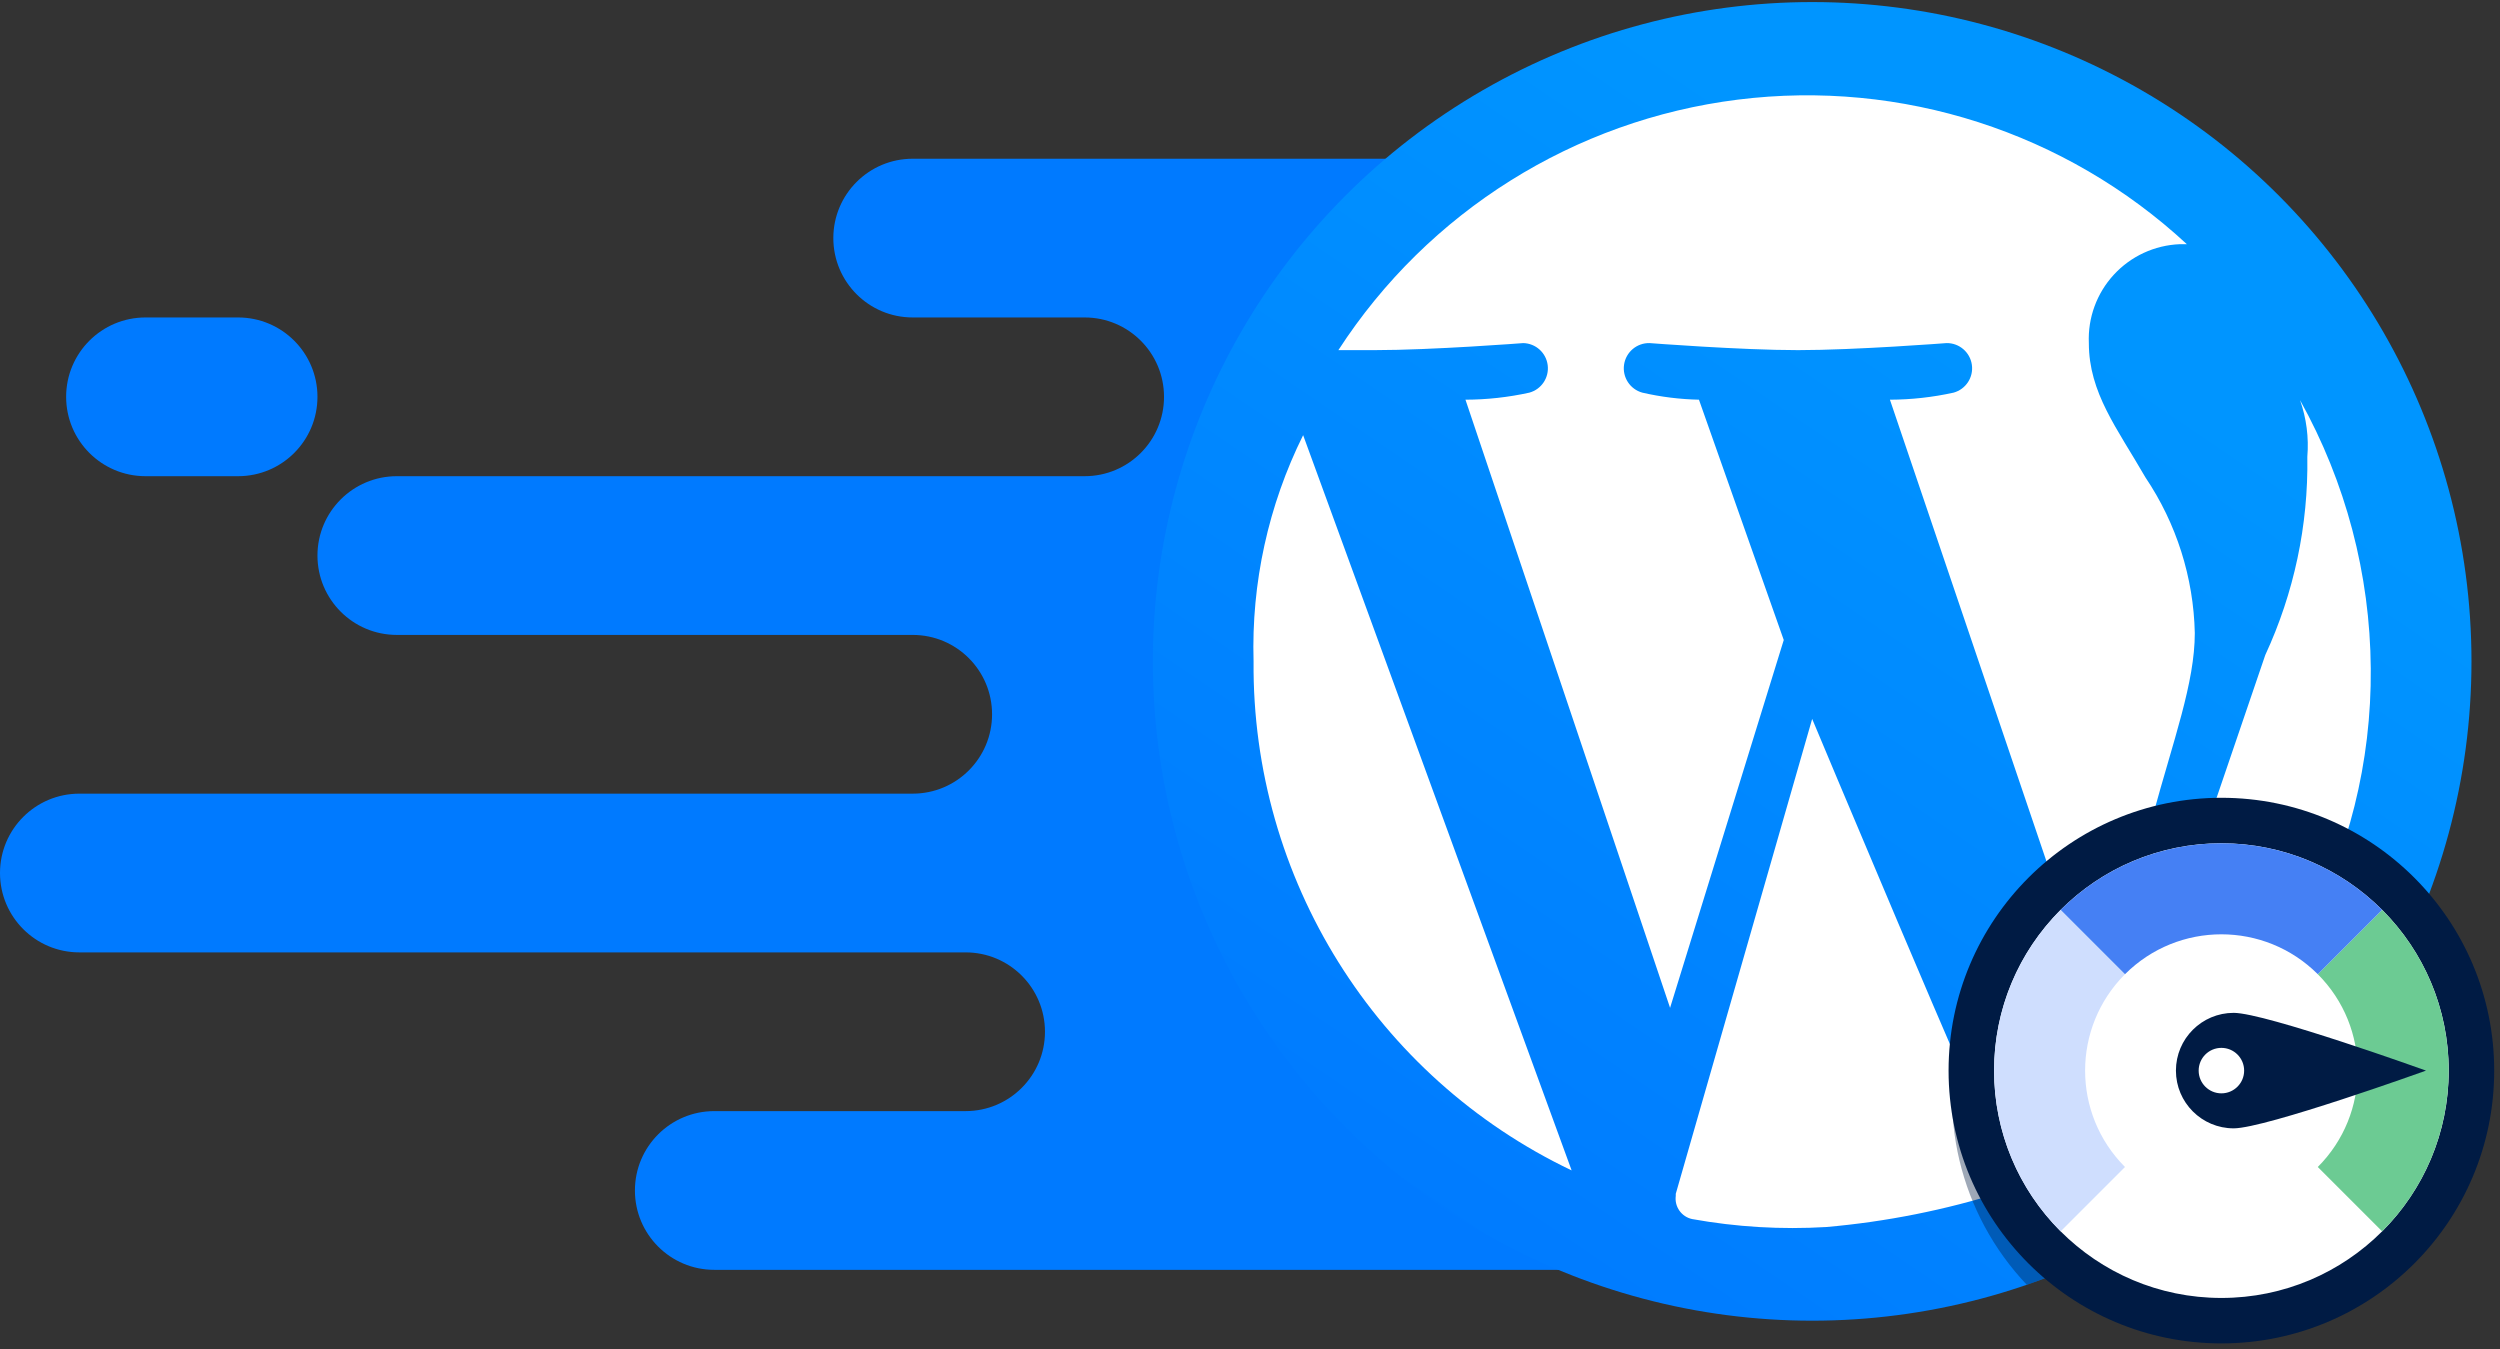 <?xml version="1.0" encoding="UTF-8"?>
<svg width="189px" height="102px" viewBox="0 0 189 102" version="1.1" xmlns="http://www.w3.org/2000/svg" xmlns:xlink="http://www.w3.org/1999/xlink">
    <rect x="0" y="0" width="189" height="102" fill="#333333" stroke="none"/>
    <!-- Generator: Sketch 52.3 (67297) - http://www.bohemiancoding.com/sketch -->
    <title>wp</title>
    <desc>Created with Sketch.</desc>
    <defs>
        <linearGradient x1="19.121%" y1="95.517%" x2="68.259%" y2="23.103%" id="linearGradient-1">
            <stop stop-color="#007AFF" offset="0%"></stop>
            <stop stop-color="#0095FF" offset="100%"></stop>
        </linearGradient>
    </defs>
    <g id="Web-Hosting-Terbaik" stroke="none" stroke-width="1" fill="none" fill-rule="evenodd">
        <g id="09-3-1-Fitur-kecepatan" transform="translate(-383, -3731)">
            <g id="Section-10---Tab-Fitur-Hosting-Detail" transform="translate(345, 3671)">
                <g id="Fitur-Kecepatan">
                    <g id="wordpres-accelerator" transform="translate(38, 55)">
                        <g id="wp">
                            <path d="M34.5,53 L30,53 C26.686,53 24,50.314 24,47 C24,43.686 26.686,41 30,41 L52,41 L82,41 C85.314,41 88,38.314 88,35 C88,31.686 85.314,29 82,29 L69,29 C65.686,29 63,26.314 63,23 C63,19.686 65.686,17 69,17 L120,17 C123.314,17 126,19.686 126,23 C126,26.314 123.314,29 120,29 L117,29 C120.314,29 123,31.686 123,35 C123,38.314 120.314,41 117,41 L120,41 C123.314,41 126,43.686 126,47 C126,50.314 123.314,53 120,53 L104,53 C107.314,53 110,55.686 110,59 C110,62.314 107.314,65 104,65 C107.314,65 110,67.686 110,71 C110,74.314 107.314,77 104,77 C107.314,77 110,79.686 110,83 C110,86.314 107.314,89 104,89 L144,89 C147.314,89 150,91.686 150,95 C150,98.314 147.314,101 144,101 L54,101 C50.686,101 48,98.314 48,95 C48,91.686 50.686,89 54,89 L73,89 C76.314,89 79,86.314 79,83 C79,79.686 76.314,77 73,77 L46,77 L6,77 C2.686,77 4.05812251e-16,74.314 0,71 C-4.05812251e-16,67.686 2.686,65 6,65 L39,65 L69,65 C72.314,65 75,62.314 75,59 C75,55.686 72.314,53 69,53 L34.5,53 Z M11,29 L18,29 C21.314,29 24,31.686 24,35 C24,38.314 21.314,41 18,41 L11,41 C7.686,41 5,38.314 5,35 C5,31.686 7.686,29 11,29 Z" id="Combined-Shape" fill="#007AFF" fill-rule="nonzero"></path>
                            <g id="ic_WordPress-Optimized" transform="translate(82, 0)">
                                <circle id="Oval" fill="url(#linearGradient-1)" cx="55" cy="55" r="49.844"></circle>
                                <path d="M16.517,37.898 L36.816,93.483 C22.007,86.414 12.632,71.409 12.77,55 C12.597,49.078 13.884,43.205 16.517,37.898 Z" id="Path" fill="#FFFFFF"></path>
                                <path d="M69.902,94.084 C70.075,94.464 69.915,94.913 69.541,95.098 L69.42,95.098 C65.08,96.473 60.601,97.366 56.066,97.763 C52.674,97.967 49.269,97.765 45.925,97.161 C45.118,96.989 44.58,96.225 44.688,95.408 C44.688,95.408 44.688,95.305 44.688,95.253 L55,59.348 C55,59.348 67.341,88.842 69.902,94.084 Z" id="Path" fill="#FFFFFF"></path>
                                <path d="M97.23,55.533 C97.355,69.721 90.225,82.99 78.323,90.716 C78.146,90.831 77.93,90.871 77.723,90.825 C77.516,90.78 77.336,90.654 77.223,90.475 C77.122,90.263 77.122,90.017 77.223,89.805 L89.255,54.519 C91.429,49.826 92.515,44.703 92.434,39.531 C92.555,38.082 92.367,36.623 91.884,35.252 C95.342,41.455 97.18,48.431 97.23,55.533 Z" id="Path" fill="#FFFFFF"></path>
                                <path d="M83.325,23.461 L82.792,23.461 C80.888,23.537 79.092,24.368 77.802,25.771 C76.512,27.174 75.833,29.033 75.917,30.938 C75.917,34.684 78.048,37.366 80.197,41.095 C82.539,44.577 83.834,48.657 83.927,52.852 C83.927,56.616 82.328,60.878 80.73,66.756 L76.45,81.142 L60.878,35.217 C62.497,35.212 64.11,35.033 65.691,34.684 C66.616,34.429 67.208,33.527 67.073,32.577 C66.937,31.626 66.117,30.924 65.158,30.938 C65.158,30.938 58.283,31.47 53.934,31.47 C49.586,31.47 42.711,30.938 42.711,30.938 C41.748,30.915 40.919,31.614 40.779,32.568 C40.639,33.521 41.232,34.429 42.161,34.684 C43.566,35.008 45,35.186 46.441,35.217 L52.852,53.384 L44.258,81.194 L28.789,35.217 C30.413,35.213 32.033,35.034 33.619,34.684 C34.532,34.433 35.123,33.55 35.006,32.61 C34.89,31.67 34.102,30.958 33.155,30.938 C33.155,30.938 26.28,31.47 21.931,31.47 L19.181,31.47 C25.961,21.008 37.017,14.076 49.388,12.531 C61.759,10.986 74.181,14.987 83.325,23.461 Z" id="Path" fill="#FFFFFF"></path>
                                <path d="M101.183,73.752 C95.765,87.094 84.841,97.441 71.225,102.128 C66.156,96.777 64.327,89.127 66.427,82.062 C68.527,74.996 74.237,69.588 81.406,67.874 C88.575,66.159 96.114,68.4 101.183,73.752 Z" id="Path" fill="#001B44" opacity="0.38"></path>
                                <circle id="Oval" fill="#FFFFFF" cx="85.938" cy="85.938" r="18.906"></circle>
                                <path d="M85.938,106.562 C74.547,106.562 65.312,97.328 65.312,85.938 C65.312,74.547 74.547,65.312 85.938,65.312 C97.328,65.312 106.562,74.547 106.562,85.938 C106.562,97.328 97.328,106.562 85.938,106.562 Z M85.938,68.75 C76.445,68.75 68.75,76.445 68.75,85.938 C68.75,95.43 76.445,103.125 85.938,103.125 C95.43,103.125 103.125,95.43 103.125,85.938 C103.125,76.445 95.43,68.75 85.938,68.75 Z" id="Shape" fill="#001B44" fill-rule="nonzero"></path>
                                <path d="M78.65,93.225 L73.786,98.089 C67.076,91.377 67.076,80.498 73.786,73.786 L78.65,78.65 C74.629,82.676 74.629,89.199 78.65,93.225 Z" id="Path" fill="#CFDEFE"></path>
                                <path d="M98.089,98.089 L93.225,93.225 C97.246,89.199 97.246,82.676 93.225,78.65 L98.089,73.786 C104.799,80.498 104.799,91.377 98.089,98.089 Z" id="Path" fill="#6CCB93"></path>
                                <path d="M101.406,85.938 C101.406,85.938 89.272,90.303 86.866,90.303 C84.455,90.303 82.5,88.349 82.5,85.938 C82.5,83.526 84.455,81.572 86.866,81.572 C89.272,81.572 101.406,85.938 101.406,85.938 Z" id="Path" fill="#001B44"></path>
                                <circle id="Oval" fill="#FFFFFF" cx="85.938" cy="85.938" r="1.719"></circle>
                                <path d="M98.089,73.786 L93.225,78.65 C89.199,74.629 82.676,74.629 78.65,78.65 L73.786,73.786 C80.498,67.076 91.377,67.076 98.089,73.786 Z" id="Path" fill="#4580F4"></path>
                                <rect id="Rectangle" x="0" y="0" width="110" height="110"></rect>
                            </g>
                        </g>
                    </g>
                </g>
            </g>
        </g>
    </g>
</svg>